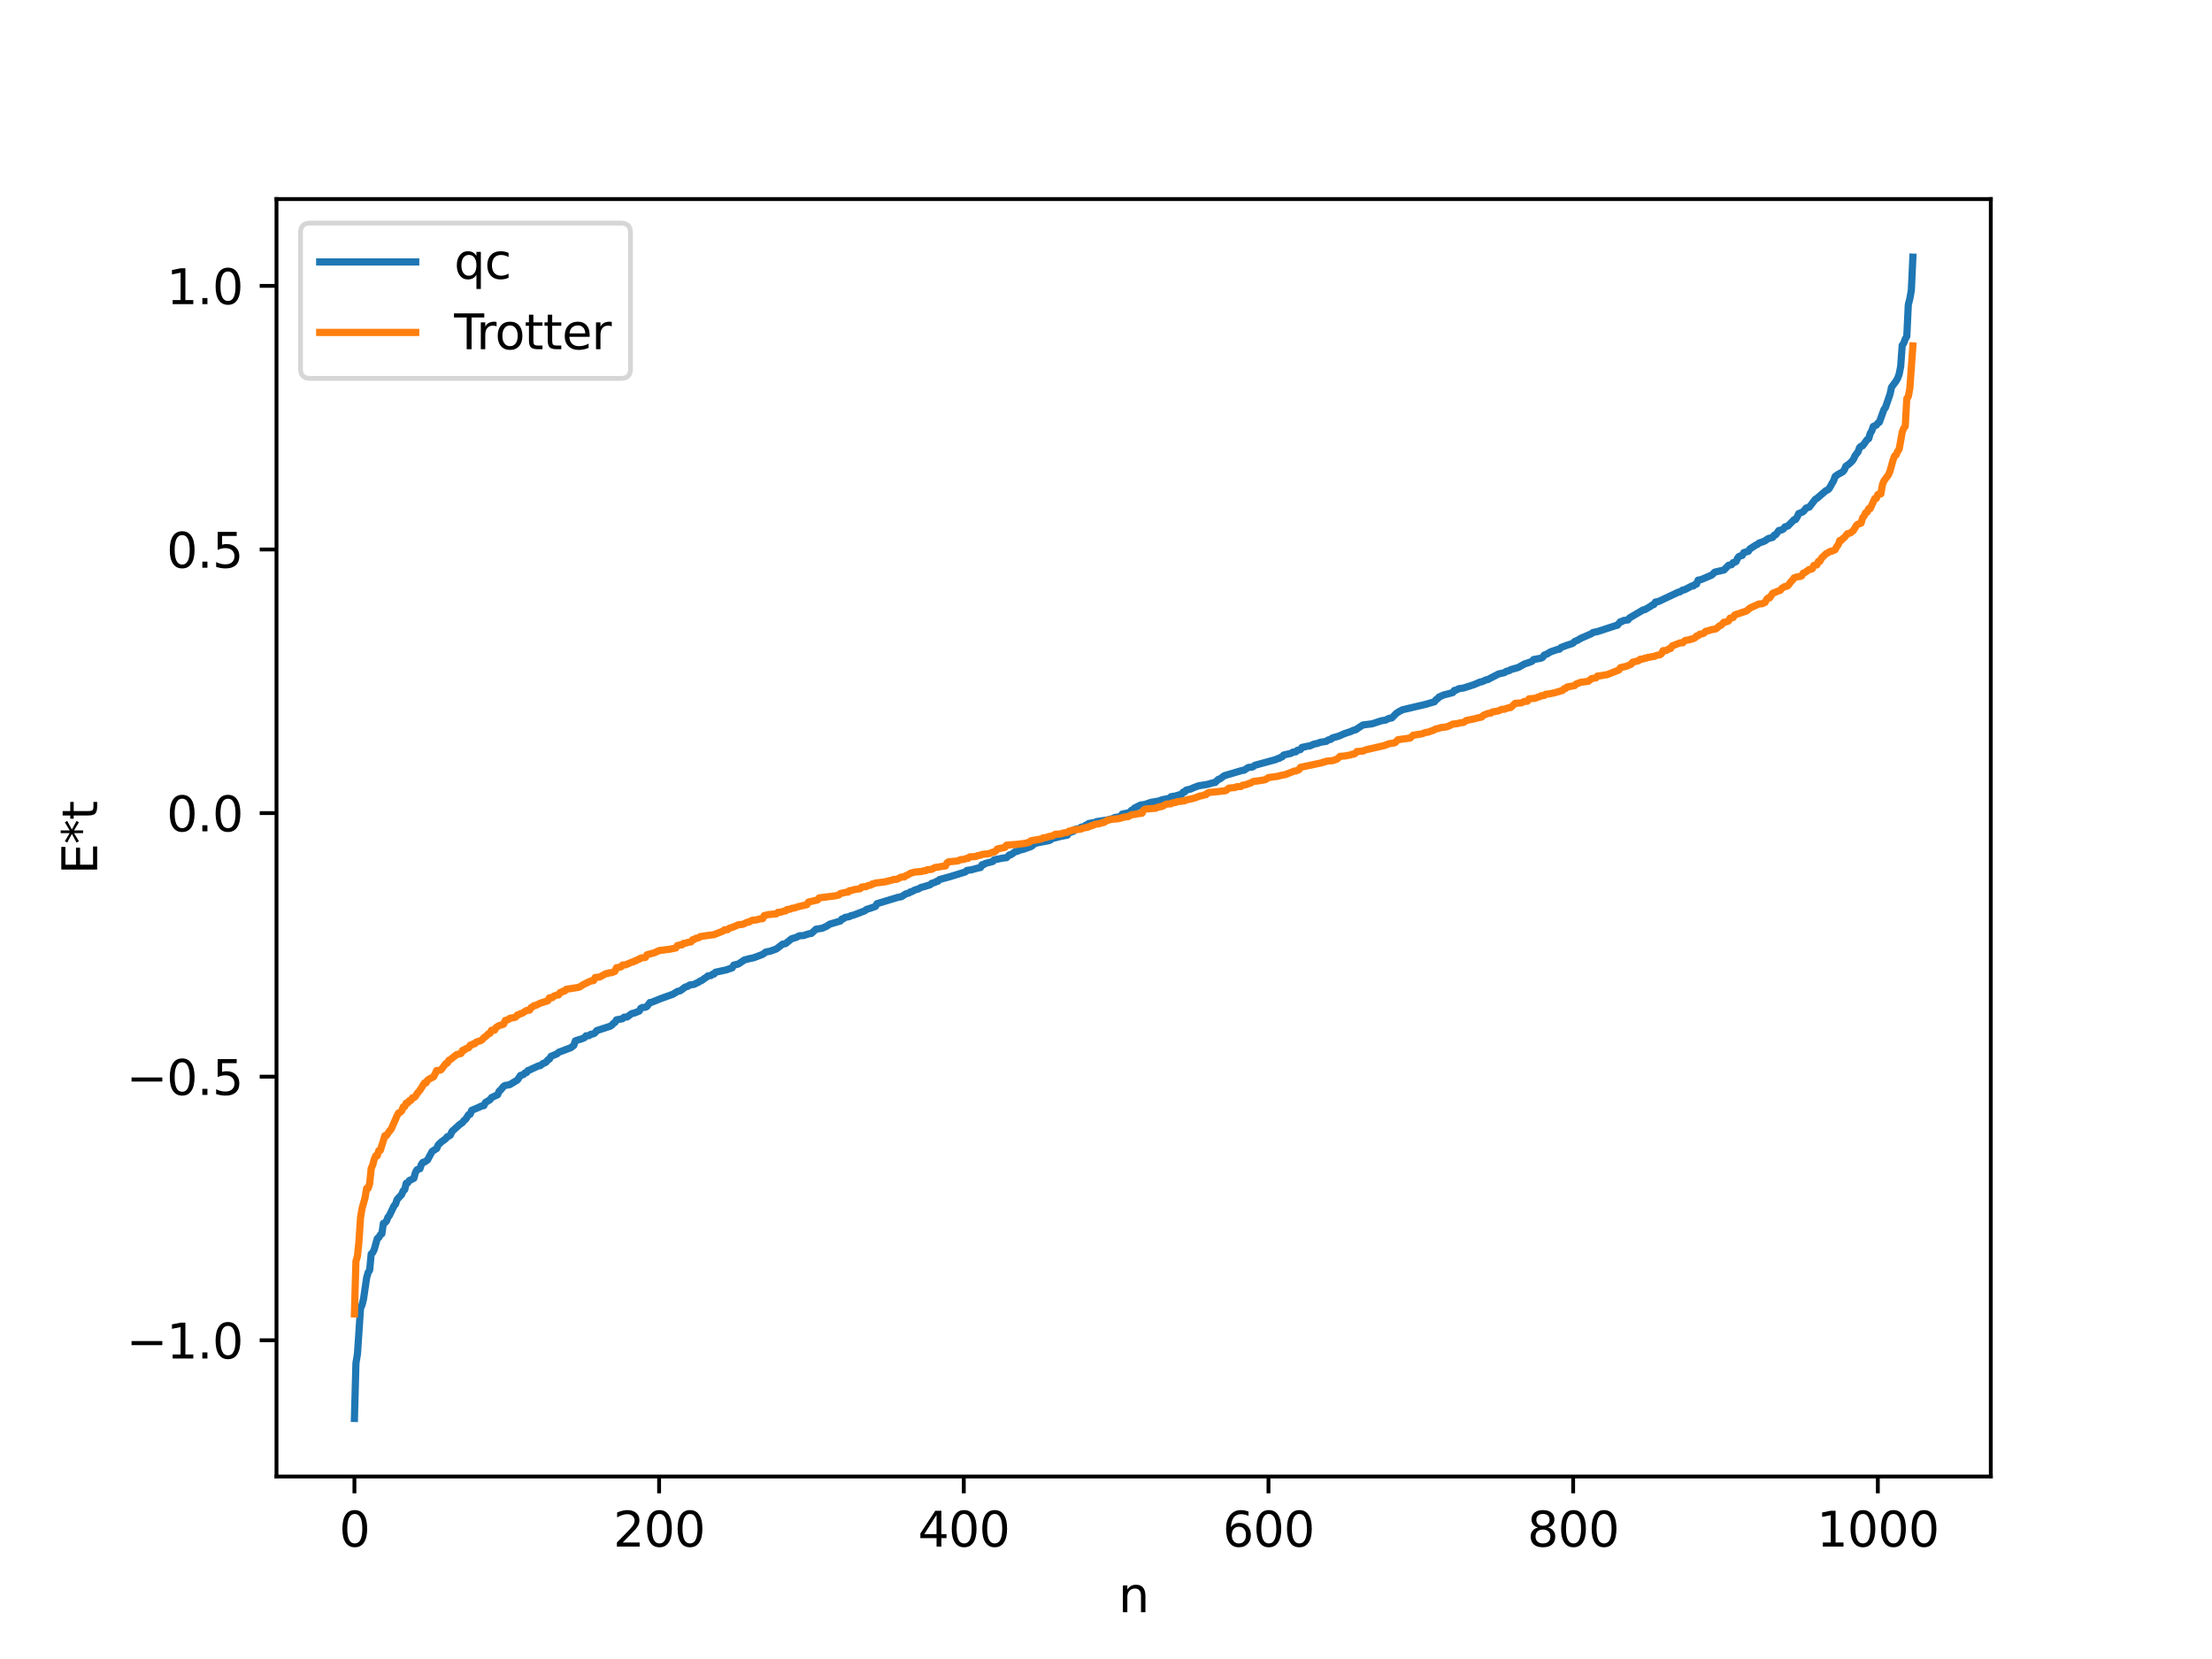 <?xml version="1.0" encoding="utf-8" standalone="no"?>
<!DOCTYPE svg PUBLIC "-//W3C//DTD SVG 1.1//EN"
  "http://www.w3.org/Graphics/SVG/1.1/DTD/svg11.dtd">
<svg xmlns:xlink="http://www.w3.org/1999/xlink" width="460.8pt" height="345.6pt" viewBox="0 0 460.8 345.6" xmlns="http://www.w3.org/2000/svg" version="1.1">
 <defs>
  <style type="text/css">*{stroke-linejoin: round; stroke-linecap: butt}</style>
 </defs>
 <g id="figure_1">
  <g id="patch_1">
   <path d="M 0 345.6 
L 460.8 345.6 
L 460.8 0 
L 0 0 
z
" style="fill: #ffffff"/>
  </g>
  <g id="axes_1">
   <g id="patch_2">
    <path d="M 57.6 307.584 
L 414.72 307.584 
L 414.72 41.472 
L 57.6 41.472 
z
" style="fill: #ffffff"/>
   </g>
   <g id="matplotlib.axis_1">
    <g id="xtick_1">
     <g id="line2d_1">
      <defs>
       <path id="m55eb68dbbf" d="M 0 0 
L 0 3.5 
" style="stroke: #000000; stroke-width: 0.8"/>
      </defs>
      <g>
       <use xlink:href="#m55eb68dbbf" x="73.833" y="307.584" style="stroke: #000000; stroke-width: 0.8"/>
      </g>
     </g>
     <g id="text_1">
      <!-- 0 -->
      <g transform="translate(70.651 322.182) scale(0.1 -0.1)">
       <defs>
        <path id="DejaVuSans-30" d="M 2034 4250 
Q 1547 4250 1301 3770 
Q 1056 3291 1056 2328 
Q 1056 1369 1301 889 
Q 1547 409 2034 409 
Q 2525 409 2770 889 
Q 3016 1369 3016 2328 
Q 3016 3291 2770 3770 
Q 2525 4250 2034 4250 
z
M 2034 4750 
Q 2819 4750 3233 4129 
Q 3647 3509 3647 2328 
Q 3647 1150 3233 529 
Q 2819 -91 2034 -91 
Q 1250 -91 836 529 
Q 422 1150 422 2328 
Q 422 3509 836 4129 
Q 1250 4750 2034 4750 
z
" transform="scale(0.016)"/>
       </defs>
       <use xlink:href="#DejaVuSans-30"/>
      </g>
     </g>
    </g>
    <g id="xtick_2">
     <g id="line2d_2">
      <g>
       <use xlink:href="#m55eb68dbbf" x="137.304" y="307.584" style="stroke: #000000; stroke-width: 0.8"/>
      </g>
     </g>
     <g id="text_2">
      <!-- 200 -->
      <g transform="translate(127.76 322.182) scale(0.1 -0.1)">
       <defs>
        <path id="DejaVuSans-32" d="M 1228 531 
L 3431 531 
L 3431 0 
L 469 0 
L 469 531 
Q 828 903 1448 1529 
Q 2069 2156 2228 2338 
Q 2531 2678 2651 2914 
Q 2772 3150 2772 3378 
Q 2772 3750 2511 3984 
Q 2250 4219 1831 4219 
Q 1534 4219 1204 4116 
Q 875 4013 500 3803 
L 500 4441 
Q 881 4594 1212 4672 
Q 1544 4750 1819 4750 
Q 2544 4750 2975 4387 
Q 3406 4025 3406 3419 
Q 3406 3131 3298 2873 
Q 3191 2616 2906 2266 
Q 2828 2175 2409 1742 
Q 1991 1309 1228 531 
z
" transform="scale(0.016)"/>
       </defs>
       <use xlink:href="#DejaVuSans-32"/>
       <use xlink:href="#DejaVuSans-30" x="63.623"/>
       <use xlink:href="#DejaVuSans-30" x="127.246"/>
      </g>
     </g>
    </g>
    <g id="xtick_3">
     <g id="line2d_3">
      <g>
       <use xlink:href="#m55eb68dbbf" x="200.775" y="307.584" style="stroke: #000000; stroke-width: 0.8"/>
      </g>
     </g>
     <g id="text_3">
      <!-- 400 -->
      <g transform="translate(191.231 322.182) scale(0.1 -0.1)">
       <defs>
        <path id="DejaVuSans-34" d="M 2419 4116 
L 825 1625 
L 2419 1625 
L 2419 4116 
z
M 2253 4666 
L 3047 4666 
L 3047 1625 
L 3713 1625 
L 3713 1100 
L 3047 1100 
L 3047 0 
L 2419 0 
L 2419 1100 
L 313 1100 
L 313 1709 
L 2253 4666 
z
" transform="scale(0.016)"/>
       </defs>
       <use xlink:href="#DejaVuSans-34"/>
       <use xlink:href="#DejaVuSans-30" x="63.623"/>
       <use xlink:href="#DejaVuSans-30" x="127.246"/>
      </g>
     </g>
    </g>
    <g id="xtick_4">
     <g id="line2d_4">
      <g>
       <use xlink:href="#m55eb68dbbf" x="264.246" y="307.584" style="stroke: #000000; stroke-width: 0.8"/>
      </g>
     </g>
     <g id="text_4">
      <!-- 600 -->
      <g transform="translate(254.702 322.182) scale(0.1 -0.1)">
       <defs>
        <path id="DejaVuSans-36" d="M 2113 2584 
Q 1688 2584 1439 2293 
Q 1191 2003 1191 1497 
Q 1191 994 1439 701 
Q 1688 409 2113 409 
Q 2538 409 2786 701 
Q 3034 994 3034 1497 
Q 3034 2003 2786 2293 
Q 2538 2584 2113 2584 
z
M 3366 4563 
L 3366 3988 
Q 3128 4100 2886 4159 
Q 2644 4219 2406 4219 
Q 1781 4219 1451 3797 
Q 1122 3375 1075 2522 
Q 1259 2794 1537 2939 
Q 1816 3084 2150 3084 
Q 2853 3084 3261 2657 
Q 3669 2231 3669 1497 
Q 3669 778 3244 343 
Q 2819 -91 2113 -91 
Q 1303 -91 875 529 
Q 447 1150 447 2328 
Q 447 3434 972 4092 
Q 1497 4750 2381 4750 
Q 2619 4750 2861 4703 
Q 3103 4656 3366 4563 
z
" transform="scale(0.016)"/>
       </defs>
       <use xlink:href="#DejaVuSans-36"/>
       <use xlink:href="#DejaVuSans-30" x="63.623"/>
       <use xlink:href="#DejaVuSans-30" x="127.246"/>
      </g>
     </g>
    </g>
    <g id="xtick_5">
     <g id="line2d_5">
      <g>
       <use xlink:href="#m55eb68dbbf" x="327.717" y="307.584" style="stroke: #000000; stroke-width: 0.8"/>
      </g>
     </g>
     <g id="text_5">
      <!-- 800 -->
      <g transform="translate(318.173 322.182) scale(0.1 -0.1)">
       <defs>
        <path id="DejaVuSans-38" d="M 2034 2216 
Q 1584 2216 1326 1975 
Q 1069 1734 1069 1313 
Q 1069 891 1326 650 
Q 1584 409 2034 409 
Q 2484 409 2743 651 
Q 3003 894 3003 1313 
Q 3003 1734 2745 1975 
Q 2488 2216 2034 2216 
z
M 1403 2484 
Q 997 2584 770 2862 
Q 544 3141 544 3541 
Q 544 4100 942 4425 
Q 1341 4750 2034 4750 
Q 2731 4750 3128 4425 
Q 3525 4100 3525 3541 
Q 3525 3141 3298 2862 
Q 3072 2584 2669 2484 
Q 3125 2378 3379 2068 
Q 3634 1759 3634 1313 
Q 3634 634 3220 271 
Q 2806 -91 2034 -91 
Q 1263 -91 848 271 
Q 434 634 434 1313 
Q 434 1759 690 2068 
Q 947 2378 1403 2484 
z
M 1172 3481 
Q 1172 3119 1398 2916 
Q 1625 2713 2034 2713 
Q 2441 2713 2670 2916 
Q 2900 3119 2900 3481 
Q 2900 3844 2670 4047 
Q 2441 4250 2034 4250 
Q 1625 4250 1398 4047 
Q 1172 3844 1172 3481 
z
" transform="scale(0.016)"/>
       </defs>
       <use xlink:href="#DejaVuSans-38"/>
       <use xlink:href="#DejaVuSans-30" x="63.623"/>
       <use xlink:href="#DejaVuSans-30" x="127.246"/>
      </g>
     </g>
    </g>
    <g id="xtick_6">
     <g id="line2d_6">
      <g>
       <use xlink:href="#m55eb68dbbf" x="391.188" y="307.584" style="stroke: #000000; stroke-width: 0.8"/>
      </g>
     </g>
     <g id="text_6">
      <!-- 1000 -->
      <g transform="translate(378.463 322.182) scale(0.1 -0.1)">
       <defs>
        <path id="DejaVuSans-31" d="M 794 531 
L 1825 531 
L 1825 4091 
L 703 3866 
L 703 4441 
L 1819 4666 
L 2450 4666 
L 2450 531 
L 3481 531 
L 3481 0 
L 794 0 
L 794 531 
z
" transform="scale(0.016)"/>
       </defs>
       <use xlink:href="#DejaVuSans-31"/>
       <use xlink:href="#DejaVuSans-30" x="63.623"/>
       <use xlink:href="#DejaVuSans-30" x="127.246"/>
       <use xlink:href="#DejaVuSans-30" x="190.869"/>
      </g>
     </g>
    </g>
    <g id="text_7">
     <!-- n -->
     <g transform="translate(232.991 335.861) scale(0.1 -0.1)">
      <defs>
       <path id="DejaVuSans-6e" d="M 3513 2113 
L 3513 0 
L 2938 0 
L 2938 2094 
Q 2938 2591 2744 2837 
Q 2550 3084 2163 3084 
Q 1697 3084 1428 2787 
Q 1159 2491 1159 1978 
L 1159 0 
L 581 0 
L 581 3500 
L 1159 3500 
L 1159 2956 
Q 1366 3272 1645 3428 
Q 1925 3584 2291 3584 
Q 2894 3584 3203 3211 
Q 3513 2838 3513 2113 
z
" transform="scale(0.016)"/>
      </defs>
      <use xlink:href="#DejaVuSans-6e"/>
     </g>
    </g>
   </g>
   <g id="matplotlib.axis_2">
    <g id="ytick_1">
     <g id="line2d_7">
      <defs>
       <path id="m2bf046f41c" d="M 0 0 
L -3.5 0 
" style="stroke: #000000; stroke-width: 0.8"/>
      </defs>
      <g>
       <use xlink:href="#m2bf046f41c" x="57.6" y="279.204" style="stroke: #000000; stroke-width: 0.8"/>
      </g>
     </g>
     <g id="text_8">
      <!-- −1.0 -->
      <g transform="translate(26.317 283.003) scale(0.1 -0.1)">
       <defs>
        <path id="DejaVuSans-2212" d="M 678 2272 
L 4684 2272 
L 4684 1741 
L 678 1741 
L 678 2272 
z
" transform="scale(0.016)"/>
        <path id="DejaVuSans-2e" d="M 684 794 
L 1344 794 
L 1344 0 
L 684 0 
L 684 794 
z
" transform="scale(0.016)"/>
       </defs>
       <use xlink:href="#DejaVuSans-2212"/>
       <use xlink:href="#DejaVuSans-31" x="83.789"/>
       <use xlink:href="#DejaVuSans-2e" x="147.412"/>
       <use xlink:href="#DejaVuSans-30" x="179.199"/>
      </g>
     </g>
    </g>
    <g id="ytick_2">
     <g id="line2d_8">
      <g>
       <use xlink:href="#m2bf046f41c" x="57.6" y="224.292" style="stroke: #000000; stroke-width: 0.8"/>
      </g>
     </g>
     <g id="text_9">
      <!-- −0.5 -->
      <g transform="translate(26.317 228.091) scale(0.1 -0.1)">
       <defs>
        <path id="DejaVuSans-35" d="M 691 4666 
L 3169 4666 
L 3169 4134 
L 1269 4134 
L 1269 2991 
Q 1406 3038 1543 3061 
Q 1681 3084 1819 3084 
Q 2600 3084 3056 2656 
Q 3513 2228 3513 1497 
Q 3513 744 3044 326 
Q 2575 -91 1722 -91 
Q 1428 -91 1123 -41 
Q 819 9 494 109 
L 494 744 
Q 775 591 1075 516 
Q 1375 441 1709 441 
Q 2250 441 2565 725 
Q 2881 1009 2881 1497 
Q 2881 1984 2565 2268 
Q 2250 2553 1709 2553 
Q 1456 2553 1204 2497 
Q 953 2441 691 2322 
L 691 4666 
z
" transform="scale(0.016)"/>
       </defs>
       <use xlink:href="#DejaVuSans-2212"/>
       <use xlink:href="#DejaVuSans-30" x="83.789"/>
       <use xlink:href="#DejaVuSans-2e" x="147.412"/>
       <use xlink:href="#DejaVuSans-35" x="179.199"/>
      </g>
     </g>
    </g>
    <g id="ytick_3">
     <g id="line2d_9">
      <g>
       <use xlink:href="#m2bf046f41c" x="57.6" y="169.381" style="stroke: #000000; stroke-width: 0.8"/>
      </g>
     </g>
     <g id="text_10">
      <!-- 0.0 -->
      <g transform="translate(34.697 173.18) scale(0.1 -0.1)">
       <use xlink:href="#DejaVuSans-30"/>
       <use xlink:href="#DejaVuSans-2e" x="63.623"/>
       <use xlink:href="#DejaVuSans-30" x="95.41"/>
      </g>
     </g>
    </g>
    <g id="ytick_4">
     <g id="line2d_10">
      <g>
       <use xlink:href="#m2bf046f41c" x="57.6" y="114.47" style="stroke: #000000; stroke-width: 0.8"/>
      </g>
     </g>
     <g id="text_11">
      <!-- 0.5 -->
      <g transform="translate(34.697 118.269) scale(0.1 -0.1)">
       <use xlink:href="#DejaVuSans-30"/>
       <use xlink:href="#DejaVuSans-2e" x="63.623"/>
       <use xlink:href="#DejaVuSans-35" x="95.41"/>
      </g>
     </g>
    </g>
    <g id="ytick_5">
     <g id="line2d_11">
      <g>
       <use xlink:href="#m2bf046f41c" x="57.6" y="59.558" style="stroke: #000000; stroke-width: 0.8"/>
      </g>
     </g>
     <g id="text_12">
      <!-- 1.0 -->
      <g transform="translate(34.697 63.357) scale(0.1 -0.1)">
       <use xlink:href="#DejaVuSans-31"/>
       <use xlink:href="#DejaVuSans-2e" x="63.623"/>
       <use xlink:href="#DejaVuSans-30" x="95.41"/>
      </g>
     </g>
    </g>
    <g id="text_13">
     <!-- E*t -->
     <g transform="translate(20.238 182.148) rotate(-90) scale(0.1 -0.1)">
      <defs>
       <path id="DejaVuSans-45" d="M 628 4666 
L 3578 4666 
L 3578 4134 
L 1259 4134 
L 1259 2753 
L 3481 2753 
L 3481 2222 
L 1259 2222 
L 1259 531 
L 3634 531 
L 3634 0 
L 628 0 
L 628 4666 
z
" transform="scale(0.016)"/>
       <path id="DejaVuSans-2a" d="M 3009 3897 
L 1888 3291 
L 3009 2681 
L 2828 2375 
L 1778 3009 
L 1778 1831 
L 1422 1831 
L 1422 3009 
L 372 2375 
L 191 2681 
L 1313 3291 
L 191 3897 
L 372 4206 
L 1422 3572 
L 1422 4750 
L 1778 4750 
L 1778 3572 
L 2828 4206 
L 3009 3897 
z
" transform="scale(0.016)"/>
       <path id="DejaVuSans-74" d="M 1172 4494 
L 1172 3500 
L 2356 3500 
L 2356 3053 
L 1172 3053 
L 1172 1153 
Q 1172 725 1289 603 
Q 1406 481 1766 481 
L 2356 481 
L 2356 0 
L 1766 0 
Q 1100 0 847 248 
Q 594 497 594 1153 
L 594 3053 
L 172 3053 
L 172 3500 
L 594 3500 
L 594 4494 
L 1172 4494 
z
" transform="scale(0.016)"/>
      </defs>
      <use xlink:href="#DejaVuSans-45"/>
      <use xlink:href="#DejaVuSans-2a" x="63.184"/>
      <use xlink:href="#DejaVuSans-74" x="113.184"/>
     </g>
    </g>
   </g>
   <g id="line2d_12">
    <path d="M 73.833 295.488 
L 74.15 283.973 
L 74.467 282.028 
L 75.102 272.549 
L 75.42 271.844 
L 75.737 270.554 
L 76.372 266.213 
L 76.689 265.08 
L 77.006 264.598 
L 77.324 261.227 
L 77.641 260.94 
L 77.958 260.299 
L 78.593 258.012 
L 78.91 257.806 
L 79.228 257.236 
L 79.545 257.024 
L 79.862 254.854 
L 80.18 254.72 
L 80.497 254.4 
L 80.815 253.573 
L 81.132 253.177 
L 82.084 251.195 
L 82.401 250.85 
L 82.719 249.879 
L 83.671 248.85 
L 83.988 248.069 
L 84.305 247.832 
L 84.623 246.494 
L 84.94 246.407 
L 85.258 245.942 
L 86.21 245.465 
L 86.527 244.302 
L 86.844 243.693 
L 87.479 243.469 
L 87.796 242.538 
L 88.114 242.128 
L 88.431 242.077 
L 89.066 241.634 
L 90.018 239.865 
L 90.653 239.455 
L 90.97 239.262 
L 91.287 238.51 
L 91.922 237.89 
L 92.557 237.439 
L 92.874 237.187 
L 93.191 236.782 
L 93.509 236.685 
L 93.826 236.462 
L 94.143 235.715 
L 95.73 234.283 
L 96.365 233.828 
L 96.682 233.392 
L 97 233.166 
L 97.634 232.184 
L 97.952 232.102 
L 98.269 231.3 
L 99.856 230.639 
L 100.173 230.441 
L 100.808 230.318 
L 101.125 229.665 
L 101.76 229.286 
L 102.077 229.099 
L 102.395 228.651 
L 103.664 228.051 
L 103.981 227.33 
L 104.299 227.058 
L 104.934 226.276 
L 105.251 226.113 
L 105.886 226.01 
L 106.203 225.944 
L 107.79 224.983 
L 108.424 224.027 
L 109.059 223.845 
L 109.377 223.487 
L 109.694 223.44 
L 110.011 222.985 
L 110.329 222.905 
L 110.963 222.589 
L 112.233 222.02 
L 112.55 221.991 
L 113.185 221.492 
L 113.502 221.424 
L 113.82 221.201 
L 114.137 220.784 
L 114.454 220.632 
L 114.772 220.064 
L 116.041 219.531 
L 116.358 219.218 
L 117.31 218.866 
L 118.897 218.258 
L 119.532 217.79 
L 119.849 216.823 
L 120.484 216.614 
L 121.119 216.437 
L 121.753 216.167 
L 122.071 215.78 
L 122.705 215.742 
L 123.023 215.486 
L 123.658 215.357 
L 123.975 215.137 
L 124.292 214.708 
L 127.148 213.766 
L 127.466 213.544 
L 127.783 213.185 
L 128.1 212.997 
L 128.418 212.454 
L 129.687 212.215 
L 130.005 211.895 
L 130.639 211.86 
L 131.591 211.156 
L 132.226 211.003 
L 133.178 210.615 
L 133.496 210.043 
L 133.813 209.882 
L 134.448 209.826 
L 134.765 209.664 
L 135.4 208.834 
L 135.717 208.807 
L 137.621 208.034 
L 140.16 207.124 
L 141.112 206.543 
L 141.747 206.38 
L 142.699 205.648 
L 143.334 205.443 
L 143.651 205.195 
L 144.603 205.058 
L 145.238 204.731 
L 145.555 204.601 
L 145.872 204.335 
L 146.19 204.252 
L 146.824 203.77 
L 147.142 203.598 
L 147.459 203.299 
L 148.094 203.224 
L 148.411 202.955 
L 148.729 202.92 
L 149.046 202.533 
L 151.267 202.052 
L 152.537 201.614 
L 152.854 201.05 
L 153.806 200.825 
L 155.076 199.974 
L 156.028 199.722 
L 156.98 199.529 
L 158.884 198.812 
L 159.519 198.333 
L 160.471 198.141 
L 161.74 197.678 
L 162.375 197.2 
L 163.01 196.69 
L 163.644 196.57 
L 164.914 195.55 
L 165.866 195.279 
L 166.5 194.939 
L 167.453 194.884 
L 168.087 194.655 
L 168.722 194.48 
L 169.039 194.448 
L 169.991 193.569 
L 171.261 193.375 
L 172.213 192.952 
L 172.848 192.523 
L 175.069 191.861 
L 175.386 191.43 
L 175.704 191.389 
L 176.021 191.12 
L 176.656 190.999 
L 176.973 190.947 
L 177.291 190.738 
L 177.608 190.699 
L 178.56 190.352 
L 179.829 189.86 
L 180.147 189.748 
L 180.464 189.469 
L 181.416 189.167 
L 182.368 188.828 
L 182.686 188.257 
L 187.129 186.907 
L 187.763 186.813 
L 188.715 186.203 
L 189.35 186.03 
L 189.667 185.789 
L 189.985 185.735 
L 190.62 185.376 
L 191.254 185.213 
L 191.889 184.859 
L 192.524 184.702 
L 193.793 184.303 
L 194.11 183.997 
L 194.745 183.834 
L 195.062 183.616 
L 195.38 183.585 
L 195.697 183.23 
L 197.919 182.626 
L 201.092 181.64 
L 201.41 181.329 
L 202.362 181.196 
L 203.631 180.851 
L 204.266 180.718 
L 204.583 180.134 
L 204.9 180.129 
L 205.218 179.883 
L 206.805 179.466 
L 207.122 179.112 
L 209.026 178.732 
L 209.661 178.673 
L 210.296 178.072 
L 210.613 178.042 
L 211.565 177.373 
L 211.882 177.353 
L 212.517 177.072 
L 213.152 176.94 
L 214.739 176.37 
L 215.056 176.18 
L 215.373 175.84 
L 216.008 175.597 
L 218.547 175.107 
L 218.864 174.97 
L 219.181 174.672 
L 219.816 174.542 
L 220.768 174.287 
L 222.355 173.968 
L 222.672 173.499 
L 223.624 173.162 
L 223.942 172.78 
L 224.894 172.596 
L 225.211 172.321 
L 225.846 172.192 
L 226.163 171.905 
L 226.481 171.829 
L 226.798 171.541 
L 228.067 171.337 
L 228.385 171.168 
L 229.654 170.967 
L 230.606 170.829 
L 231.876 170.5 
L 232.193 170.301 
L 233.145 170.161 
L 233.462 170.057 
L 233.78 169.586 
L 234.415 169.452 
L 235.367 169.252 
L 235.684 168.82 
L 236.001 168.716 
L 236.319 168.343 
L 237.588 167.708 
L 238.54 167.567 
L 239.81 167.129 
L 241.396 166.868 
L 242.031 166.619 
L 243.618 166.293 
L 243.935 165.966 
L 244.887 165.814 
L 245.839 165.522 
L 246.157 165.464 
L 246.474 165.009 
L 246.791 164.988 
L 247.109 164.591 
L 248.061 164.363 
L 248.696 164.069 
L 249.648 163.707 
L 251.552 163.397 
L 252.821 163.036 
L 253.139 163.012 
L 253.773 162.374 
L 254.091 162.294 
L 255.043 161.592 
L 258.851 160.468 
L 259.168 160.452 
L 259.803 160.018 
L 260.12 159.853 
L 260.755 159.824 
L 261.072 159.697 
L 261.39 159.427 
L 265.833 158.212 
L 266.15 158.028 
L 266.467 157.992 
L 266.785 157.756 
L 267.102 157.671 
L 267.42 157.28 
L 269.006 156.921 
L 269.324 156.687 
L 269.958 156.61 
L 270.276 156.29 
L 270.91 156.154 
L 271.228 155.699 
L 272.497 155.42 
L 272.815 155.41 
L 273.767 154.994 
L 274.401 154.876 
L 275.036 154.638 
L 276.305 154.43 
L 276.623 154.172 
L 277.258 154.008 
L 277.575 153.716 
L 278.844 153.362 
L 280.114 152.811 
L 281.383 152.397 
L 282.018 152.095 
L 282.335 152.063 
L 283.922 151.024 
L 285.826 150.785 
L 286.778 150.471 
L 287.73 150.159 
L 288.682 149.993 
L 289.317 149.665 
L 289.952 149.558 
L 290.904 148.585 
L 291.539 148.182 
L 292.173 147.855 
L 296.934 146.741 
L 298.838 146.183 
L 299.155 145.74 
L 299.472 145.571 
L 299.79 145.193 
L 300.742 144.775 
L 301.694 144.534 
L 302.329 144.362 
L 302.646 144.273 
L 302.963 143.824 
L 303.281 143.788 
L 303.915 143.466 
L 304.867 143.331 
L 307.089 142.614 
L 308.358 142.059 
L 308.676 142.035 
L 309.628 141.608 
L 309.945 141.576 
L 310.58 141.221 
L 312.167 140.407 
L 313.436 140.112 
L 313.753 139.865 
L 314.388 139.717 
L 314.705 139.496 
L 316.292 139.046 
L 317.562 138.323 
L 318.514 138.011 
L 319.148 137.764 
L 319.466 137.395 
L 321.053 137.103 
L 321.37 136.931 
L 321.687 136.467 
L 322.322 136.214 
L 322.957 135.81 
L 324.543 135.265 
L 324.861 135.243 
L 325.178 134.887 
L 326.448 134.406 
L 327.4 134.111 
L 327.717 133.96 
L 328.034 133.622 
L 328.669 133.364 
L 329.304 132.979 
L 331.525 132.008 
L 331.843 131.761 
L 332.795 131.567 
L 336.603 130.32 
L 336.92 130.251 
L 337.555 129.517 
L 337.872 129.48 
L 338.19 129.266 
L 339.142 129.141 
L 339.459 128.725 
L 342.315 127.043 
L 342.633 127.013 
L 343.902 126.264 
L 344.22 126.012 
L 344.537 125.929 
L 344.854 125.413 
L 345.489 125.31 
L 349.615 123.359 
L 349.932 123.31 
L 350.567 122.906 
L 350.884 122.875 
L 352.471 122.062 
L 352.788 122.058 
L 353.105 121.74 
L 353.423 121.681 
L 353.74 120.855 
L 354.375 120.74 
L 356.596 119.788 
L 357.231 119.179 
L 359.135 118.741 
L 360.087 117.759 
L 360.722 117.633 
L 361.039 117.205 
L 361.357 117.142 
L 361.674 116.962 
L 361.991 116.235 
L 362.309 115.886 
L 362.943 115.708 
L 363.261 115.116 
L 364.213 114.846 
L 364.53 114.355 
L 365.8 113.538 
L 366.117 113.414 
L 366.434 113.118 
L 367.386 112.804 
L 367.704 112.649 
L 368.339 112.198 
L 369.291 111.946 
L 369.608 111.486 
L 369.925 111.385 
L 370.56 110.518 
L 371.195 110.377 
L 371.512 110.198 
L 371.829 109.762 
L 372.464 109.565 
L 373.734 108.259 
L 374.051 108.226 
L 374.368 107.734 
L 374.686 106.997 
L 375.32 106.738 
L 375.638 106.589 
L 376.272 105.826 
L 376.907 105.643 
L 378.177 103.995 
L 378.494 103.829 
L 380.398 102.194 
L 380.715 102.077 
L 381.033 101.799 
L 381.985 100.123 
L 382.302 99.246 
L 382.937 98.803 
L 383.889 98.282 
L 384.206 97.881 
L 384.524 97.126 
L 385.158 96.689 
L 385.793 96.091 
L 386.11 95.656 
L 386.428 94.946 
L 387.062 94.128 
L 387.38 93.247 
L 387.697 92.947 
L 388.015 92.874 
L 388.967 91.567 
L 389.284 91.378 
L 389.601 90.278 
L 389.919 89.78 
L 390.236 88.836 
L 390.871 88.566 
L 391.188 88.14 
L 391.505 87.957 
L 392.458 85.317 
L 392.775 84.892 
L 393.727 82.111 
L 394.044 80.655 
L 394.996 79.37 
L 395.314 78.802 
L 395.631 77.932 
L 395.948 76.339 
L 396.266 71.932 
L 396.583 71.487 
L 396.9 70.613 
L 397.218 70.087 
L 397.535 63.473 
L 397.853 62.225 
L 398.17 60.42 
L 398.487 53.568 
L 398.487 53.568 
" clip-path="url(#pd78a5957ad)" style="fill: none; stroke: #1f77b4; stroke-width: 1.5; stroke-linecap: square"/>
   </g>
   <g id="line2d_13">
    <path d="M 73.833 273.712 
L 74.15 262.73 
L 74.467 261.655 
L 74.785 258.535 
L 75.102 253.676 
L 75.42 251.748 
L 76.054 249.5 
L 76.372 247.553 
L 76.689 247.553 
L 77.006 246.586 
L 77.324 243.405 
L 77.641 242.694 
L 77.958 241.513 
L 78.276 240.766 
L 78.593 240.766 
L 78.91 239.691 
L 79.228 239.653 
L 80.18 236.571 
L 80.497 236.571 
L 81.132 235.604 
L 81.449 235.305 
L 82.719 232.422 
L 83.036 231.846 
L 83.353 231.711 
L 83.671 231.436 
L 83.988 230.605 
L 84.305 230.53 
L 84.623 229.783 
L 84.94 229.783 
L 85.258 229.311 
L 85.575 229.253 
L 85.892 228.708 
L 86.21 228.671 
L 86.527 228.428 
L 86.844 227.855 
L 87.479 227.117 
L 88.431 225.588 
L 88.748 225.588 
L 89.066 225.021 
L 89.7 224.622 
L 90.335 224.323 
L 90.97 222.996 
L 91.605 222.961 
L 91.922 222.813 
L 92.874 221.551 
L 93.191 221.44 
L 93.509 220.864 
L 93.826 220.729 
L 95.096 219.701 
L 96.048 219.45 
L 96.365 218.801 
L 96.682 218.801 
L 97 218.473 
L 97.634 218.271 
L 97.952 217.726 
L 98.269 217.688 
L 98.586 217.445 
L 98.904 217.44 
L 99.221 217.071 
L 100.173 216.775 
L 100.491 216.553 
L 100.808 216.134 
L 101.125 215.965 
L 101.76 215.348 
L 102.077 215.257 
L 102.395 214.617 
L 103.029 214.606 
L 103.347 214.038 
L 103.981 213.64 
L 104.616 213.473 
L 104.934 213.341 
L 105.251 212.585 
L 105.886 212.4 
L 106.203 212.128 
L 106.838 212.014 
L 107.155 211.978 
L 107.472 211.831 
L 107.79 211.425 
L 108.107 211.373 
L 108.424 211.157 
L 108.742 211.101 
L 109.694 210.494 
L 110.329 210.425 
L 110.646 209.881 
L 110.963 209.747 
L 111.281 209.472 
L 111.598 209.449 
L 112.55 208.977 
L 114.137 208.468 
L 114.454 207.854 
L 115.089 207.819 
L 115.406 207.491 
L 116.041 207.289 
L 116.358 207.265 
L 116.676 206.744 
L 116.993 206.706 
L 117.31 206.463 
L 117.628 206.457 
L 117.945 206.089 
L 119.215 205.891 
L 120.484 205.689 
L 120.801 205.571 
L 121.436 205.152 
L 123.023 204.366 
L 123.658 204.274 
L 123.975 203.635 
L 124.927 203.53 
L 126.196 202.834 
L 126.514 202.818 
L 126.831 202.676 
L 127.466 202.613 
L 128.1 202.358 
L 128.418 201.603 
L 129.053 201.486 
L 129.37 201.418 
L 129.687 201.031 
L 130.322 200.996 
L 131.591 200.442 
L 131.909 200.391 
L 132.226 200.175 
L 132.543 200.118 
L 132.861 199.886 
L 133.178 199.808 
L 133.496 199.587 
L 134.448 199.443 
L 134.765 198.899 
L 136.352 198.466 
L 137.304 198.022 
L 139.525 197.737 
L 140.795 197.485 
L 141.112 196.963 
L 141.747 196.837 
L 142.064 196.837 
L 142.381 196.515 
L 142.699 196.509 
L 143.334 196.306 
L 143.968 196.214 
L 144.286 195.762 
L 144.603 195.724 
L 144.92 195.481 
L 145.555 195.36 
L 145.872 195.107 
L 147.142 194.908 
L 148.729 194.707 
L 150.633 193.95 
L 150.95 193.689 
L 151.585 193.672 
L 151.902 193.383 
L 152.854 193.076 
L 153.806 192.642 
L 154.758 192.547 
L 155.71 192.093 
L 156.028 192.074 
L 156.662 191.718 
L 157.615 191.631 
L 158.249 191.433 
L 158.884 191.376 
L 159.201 190.731 
L 160.153 190.512 
L 161.74 190.366 
L 162.058 190.049 
L 162.692 190.014 
L 163.327 189.788 
L 163.644 189.769 
L 163.962 189.466 
L 164.596 189.408 
L 164.914 189.222 
L 165.548 189.136 
L 166.183 188.904 
L 168.087 188.461 
L 168.405 187.917 
L 170.309 187.484 
L 170.626 187.048 
L 171.578 186.929 
L 174.117 186.601 
L 174.752 186.441 
L 175.069 186.136 
L 176.339 185.854 
L 176.656 185.854 
L 176.973 185.533 
L 177.291 185.526 
L 177.925 185.324 
L 179.195 185.134 
L 179.512 184.779 
L 180.464 184.69 
L 180.781 184.499 
L 181.416 184.378 
L 181.734 184.124 
L 182.051 184.102 
L 182.368 183.951 
L 184.272 183.724 
L 185.224 183.483 
L 185.859 183.332 
L 186.177 183.195 
L 186.811 183.18 
L 187.763 182.706 
L 188.398 182.689 
L 188.715 182.401 
L 189.033 182.312 
L 189.667 181.908 
L 190.62 181.659 
L 191.889 181.558 
L 192.524 181.394 
L 192.841 181.38 
L 193.158 181.182 
L 194.11 181.092 
L 194.745 180.711 
L 195.38 180.648 
L 196.015 180.515 
L 196.967 180.394 
L 197.284 179.749 
L 197.601 179.533 
L 199.505 179.355 
L 200.14 179.067 
L 200.775 179.032 
L 201.41 178.806 
L 201.727 178.787 
L 202.044 178.491 
L 203.314 178.426 
L 203.631 178.24 
L 204.266 178.154 
L 204.583 177.987 
L 205.535 177.886 
L 206.17 177.804 
L 206.805 177.511 
L 207.122 177.478 
L 207.439 177.283 
L 207.757 176.859 
L 209.343 176.525 
L 209.661 176.066 
L 211.565 175.917 
L 213.469 175.694 
L 214.421 175.458 
L 214.739 175.154 
L 216.643 174.822 
L 216.96 174.762 
L 217.277 174.55 
L 217.912 174.47 
L 218.547 174.25 
L 219.181 174.152 
L 219.816 173.797 
L 221.086 173.707 
L 221.403 173.547 
L 222.355 173.396 
L 222.672 173.142 
L 222.99 173.12 
L 223.307 172.969 
L 225.211 172.708 
L 225.529 172.528 
L 226.481 172.35 
L 227.433 171.985 
L 227.75 171.922 
L 228.067 171.724 
L 229.02 171.588 
L 229.654 171.376 
L 229.972 171.33 
L 230.606 170.926 
L 231.558 170.677 
L 232.828 170.576 
L 233.462 170.435 
L 234.097 170.228 
L 235.049 170.109 
L 235.684 169.729 
L 236.319 169.666 
L 236.953 169.533 
L 237.905 169.412 
L 238.223 168.766 
L 238.54 168.551 
L 240.762 168.373 
L 241.396 168.085 
L 242.031 168.02 
L 242.983 167.509 
L 243.935 167.444 
L 244.253 167.258 
L 244.887 167.172 
L 245.205 167.005 
L 246.157 166.904 
L 246.791 166.822 
L 247.109 166.64 
L 248.696 166.301 
L 249.965 165.824 
L 250.6 165.718 
L 250.917 165.561 
L 251.234 165.543 
L 251.552 165.208 
L 251.869 165.078 
L 253.139 164.965 
L 255.36 164.711 
L 255.995 164.172 
L 257.264 164.059 
L 257.581 163.89 
L 258.534 163.84 
L 258.851 163.568 
L 259.486 163.488 
L 260.12 163.228 
L 260.438 163.17 
L 261.072 162.796 
L 261.707 162.725 
L 262.977 162.534 
L 263.611 162.413 
L 264.246 161.987 
L 266.15 161.726 
L 266.785 161.546 
L 267.737 161.368 
L 269.006 160.871 
L 269.641 160.622 
L 269.958 160.606 
L 270.593 160.348 
L 270.91 159.848 
L 275.353 158.905 
L 275.671 158.747 
L 275.988 158.736 
L 276.305 158.562 
L 277.575 158.463 
L 278.527 158.134 
L 279.162 157.557 
L 280.114 157.49 
L 281.383 157.246 
L 281.7 157.102 
L 282.018 157.102 
L 282.335 156.943 
L 282.653 156.558 
L 283.922 156.461 
L 284.557 156.189 
L 288.365 155.318 
L 289.317 154.947 
L 290.586 154.736 
L 291.221 154.095 
L 292.173 153.959 
L 293.76 153.747 
L 294.395 153.164 
L 296.299 152.858 
L 296.934 152.586 
L 297.568 152.506 
L 298.203 152.245 
L 298.52 152.187 
L 299.155 151.813 
L 299.472 151.808 
L 300.107 151.583 
L 301.377 151.419 
L 302.011 151.155 
L 302.646 150.838 
L 303.598 150.744 
L 304.233 150.563 
L 304.867 150.505 
L 305.502 150.074 
L 307.089 149.76 
L 308.041 149.509 
L 308.676 149.366 
L 308.993 149.026 
L 309.945 148.634 
L 310.58 148.557 
L 310.897 148.318 
L 312.167 148.091 
L 312.801 147.778 
L 313.436 147.743 
L 314.071 147.493 
L 314.705 147.388 
L 315.34 146.802 
L 315.658 146.515 
L 316.927 146.422 
L 317.562 146.12 
L 318.196 146.077 
L 318.514 145.575 
L 319.783 145.469 
L 320.418 145.207 
L 320.735 145.139 
L 321.053 144.939 
L 321.687 144.887 
L 322.005 144.623 
L 322.957 144.516 
L 323.909 144.297 
L 325.496 143.843 
L 325.813 143.476 
L 326.13 143.442 
L 326.448 143.113 
L 327.082 143 
L 328.034 142.821 
L 328.352 142.491 
L 329.304 142.134 
L 330.891 141.919 
L 331.525 141.371 
L 332.16 141.263 
L 332.477 141.205 
L 332.795 140.831 
L 333.429 140.779 
L 334.381 140.585 
L 334.699 140.577 
L 337.238 139.581 
L 337.555 139.092 
L 338.824 138.789 
L 339.777 138.383 
L 340.094 137.956 
L 341.363 137.629 
L 341.681 137.335 
L 342.315 137.28 
L 342.633 137.108 
L 342.95 137.102 
L 343.267 136.94 
L 343.585 136.924 
L 344.22 136.772 
L 344.537 136.761 
L 345.172 136.511 
L 345.806 136.406 
L 346.124 136.17 
L 346.441 135.533 
L 347.076 135.526 
L 347.71 135.138 
L 348.028 135.095 
L 348.345 134.562 
L 348.98 134.311 
L 349.932 133.941 
L 350.567 133.905 
L 350.884 133.534 
L 351.201 133.374 
L 351.836 133.314 
L 352.153 133.165 
L 352.471 133.142 
L 353.105 132.861 
L 353.423 132.493 
L 353.74 132.459 
L 354.058 132.131 
L 354.692 132.018 
L 355.01 131.863 
L 355.327 131.509 
L 355.962 131.362 
L 356.596 131.152 
L 357.231 131.07 
L 357.548 130.95 
L 358.183 130.379 
L 358.5 130.281 
L 359.135 129.602 
L 359.453 129.594 
L 360.087 129.357 
L 360.405 128.766 
L 361.039 128.65 
L 361.357 128.109 
L 363.896 127.25 
L 364.53 126.669 
L 366.434 125.813 
L 367.069 125.778 
L 367.704 125.482 
L 368.021 124.847 
L 368.339 124.551 
L 368.656 124.545 
L 369.291 123.58 
L 369.925 123.329 
L 370.877 122.959 
L 371.195 122.552 
L 371.829 122.182 
L 372.147 122.159 
L 372.464 122 
L 373.099 121.149 
L 373.416 120.859 
L 373.734 120.38 
L 374.368 120.169 
L 375.003 120.088 
L 375.32 119.968 
L 375.638 119.397 
L 375.955 119.298 
L 376.907 118.62 
L 377.224 118.612 
L 377.542 118.473 
L 377.859 117.784 
L 378.494 117.668 
L 378.811 116.941 
L 379.129 116.931 
L 379.446 116.268 
L 380.398 115.354 
L 381.35 114.831 
L 381.667 114.807 
L 382.302 114.5 
L 382.62 113.864 
L 382.937 113.487 
L 383.254 112.597 
L 383.572 112.585 
L 383.889 112.192 
L 384.206 111.977 
L 384.841 111.2 
L 385.476 111.018 
L 386.11 110.495 
L 386.745 109.421 
L 387.062 109.187 
L 387.697 108.986 
L 388.015 107.861 
L 388.332 107.49 
L 388.649 106.802 
L 388.967 106.697 
L 389.284 105.959 
L 389.601 105.948 
L 390.553 103.849 
L 390.871 103.825 
L 391.188 103.013 
L 391.823 102.882 
L 392.14 100.995 
L 392.458 100.181 
L 393.41 98.894 
L 393.727 98.123 
L 394.362 95.819 
L 394.679 94.976 
L 394.996 94.785 
L 395.314 94.028 
L 395.631 93.576 
L 396.266 90.012 
L 396.583 89.199 
L 396.9 88.812 
L 397.218 83.046 
L 397.535 82.594 
L 397.853 80.929 
L 398.487 72.063 
L 398.487 72.063 
" clip-path="url(#pd78a5957ad)" style="fill: none; stroke: #ff7f0e; stroke-width: 1.5; stroke-linecap: square"/>
   </g>
   <g id="patch_3">
    <path d="M 57.6 307.584 
L 57.6 41.472 
" style="fill: none; stroke: #000000; stroke-width: 0.8; stroke-linejoin: miter; stroke-linecap: square"/>
   </g>
   <g id="patch_4">
    <path d="M 414.72 307.584 
L 414.72 41.472 
" style="fill: none; stroke: #000000; stroke-width: 0.8; stroke-linejoin: miter; stroke-linecap: square"/>
   </g>
   <g id="patch_5">
    <path d="M 57.6 307.584 
L 414.72 307.584 
" style="fill: none; stroke: #000000; stroke-width: 0.8; stroke-linejoin: miter; stroke-linecap: square"/>
   </g>
   <g id="patch_6">
    <path d="M 57.6 41.472 
L 414.72 41.472 
" style="fill: none; stroke: #000000; stroke-width: 0.8; stroke-linejoin: miter; stroke-linecap: square"/>
   </g>
   <g id="legend_1">
    <g id="patch_7">
     <path d="M 64.6 78.828 
L 129.342 78.828 
Q 131.342 78.828 131.342 76.828 
L 131.342 48.472 
Q 131.342 46.472 129.342 46.472 
L 64.6 46.472 
Q 62.6 46.472 62.6 48.472 
L 62.6 76.828 
Q 62.6 78.828 64.6 78.828 
z
" style="fill: #ffffff; opacity: 0.8; stroke: #cccccc; stroke-linejoin: miter"/>
    </g>
    <g id="line2d_14">
     <path d="M 66.6 54.57 
L 76.6 54.57 
L 86.6 54.57 
" style="fill: none; stroke: #1f77b4; stroke-width: 1.5; stroke-linecap: square"/>
    </g>
    <g id="text_14">
     <!-- qc -->
     <g transform="translate(94.6 58.07) scale(0.1 -0.1)">
      <defs>
       <path id="DejaVuSans-71" d="M 947 1747 
Q 947 1113 1208 752 
Q 1469 391 1925 391 
Q 2381 391 2643 752 
Q 2906 1113 2906 1747 
Q 2906 2381 2643 2742 
Q 2381 3103 1925 3103 
Q 1469 3103 1208 2742 
Q 947 2381 947 1747 
z
M 2906 525 
Q 2725 213 2448 61 
Q 2172 -91 1784 -91 
Q 1150 -91 751 415 
Q 353 922 353 1747 
Q 353 2572 751 3078 
Q 1150 3584 1784 3584 
Q 2172 3584 2448 3432 
Q 2725 3281 2906 2969 
L 2906 3500 
L 3481 3500 
L 3481 -1331 
L 2906 -1331 
L 2906 525 
z
" transform="scale(0.016)"/>
       <path id="DejaVuSans-63" d="M 3122 3366 
L 3122 2828 
Q 2878 2963 2633 3030 
Q 2388 3097 2138 3097 
Q 1578 3097 1268 2742 
Q 959 2388 959 1747 
Q 959 1106 1268 751 
Q 1578 397 2138 397 
Q 2388 397 2633 464 
Q 2878 531 3122 666 
L 3122 134 
Q 2881 22 2623 -34 
Q 2366 -91 2075 -91 
Q 1284 -91 818 406 
Q 353 903 353 1747 
Q 353 2603 823 3093 
Q 1294 3584 2113 3584 
Q 2378 3584 2631 3529 
Q 2884 3475 3122 3366 
z
" transform="scale(0.016)"/>
      </defs>
      <use xlink:href="#DejaVuSans-71"/>
      <use xlink:href="#DejaVuSans-63" x="63.477"/>
     </g>
    </g>
    <g id="line2d_15">
     <path d="M 66.6 69.249 
L 76.6 69.249 
L 86.6 69.249 
" style="fill: none; stroke: #ff7f0e; stroke-width: 1.5; stroke-linecap: square"/>
    </g>
    <g id="text_15">
     <!-- Trotter -->
     <g transform="translate(94.6 72.749) scale(0.1 -0.1)">
      <defs>
       <path id="DejaVuSans-54" d="M -19 4666 
L 3928 4666 
L 3928 4134 
L 2272 4134 
L 2272 0 
L 1638 0 
L 1638 4134 
L -19 4134 
L -19 4666 
z
" transform="scale(0.016)"/>
       <path id="DejaVuSans-72" d="M 2631 2963 
Q 2534 3019 2420 3045 
Q 2306 3072 2169 3072 
Q 1681 3072 1420 2755 
Q 1159 2438 1159 1844 
L 1159 0 
L 581 0 
L 581 3500 
L 1159 3500 
L 1159 2956 
Q 1341 3275 1631 3429 
Q 1922 3584 2338 3584 
Q 2397 3584 2469 3576 
Q 2541 3569 2628 3553 
L 2631 2963 
z
" transform="scale(0.016)"/>
       <path id="DejaVuSans-6f" d="M 1959 3097 
Q 1497 3097 1228 2736 
Q 959 2375 959 1747 
Q 959 1119 1226 758 
Q 1494 397 1959 397 
Q 2419 397 2687 759 
Q 2956 1122 2956 1747 
Q 2956 2369 2687 2733 
Q 2419 3097 1959 3097 
z
M 1959 3584 
Q 2709 3584 3137 3096 
Q 3566 2609 3566 1747 
Q 3566 888 3137 398 
Q 2709 -91 1959 -91 
Q 1206 -91 779 398 
Q 353 888 353 1747 
Q 353 2609 779 3096 
Q 1206 3584 1959 3584 
z
" transform="scale(0.016)"/>
       <path id="DejaVuSans-65" d="M 3597 1894 
L 3597 1613 
L 953 1613 
Q 991 1019 1311 708 
Q 1631 397 2203 397 
Q 2534 397 2845 478 
Q 3156 559 3463 722 
L 3463 178 
Q 3153 47 2828 -22 
Q 2503 -91 2169 -91 
Q 1331 -91 842 396 
Q 353 884 353 1716 
Q 353 2575 817 3079 
Q 1281 3584 2069 3584 
Q 2775 3584 3186 3129 
Q 3597 2675 3597 1894 
z
M 3022 2063 
Q 3016 2534 2758 2815 
Q 2500 3097 2075 3097 
Q 1594 3097 1305 2825 
Q 1016 2553 972 2059 
L 3022 2063 
z
" transform="scale(0.016)"/>
      </defs>
      <use xlink:href="#DejaVuSans-54"/>
      <use xlink:href="#DejaVuSans-72" x="46.334"/>
      <use xlink:href="#DejaVuSans-6f" x="85.197"/>
      <use xlink:href="#DejaVuSans-74" x="146.379"/>
      <use xlink:href="#DejaVuSans-74" x="185.588"/>
      <use xlink:href="#DejaVuSans-65" x="224.797"/>
      <use xlink:href="#DejaVuSans-72" x="286.32"/>
     </g>
    </g>
   </g>
  </g>
 </g>
 <defs>
  <clipPath id="pd78a5957ad">
   <rect x="57.6" y="41.472" width="357.12" height="266.112"/>
  </clipPath>
 </defs>
</svg>
